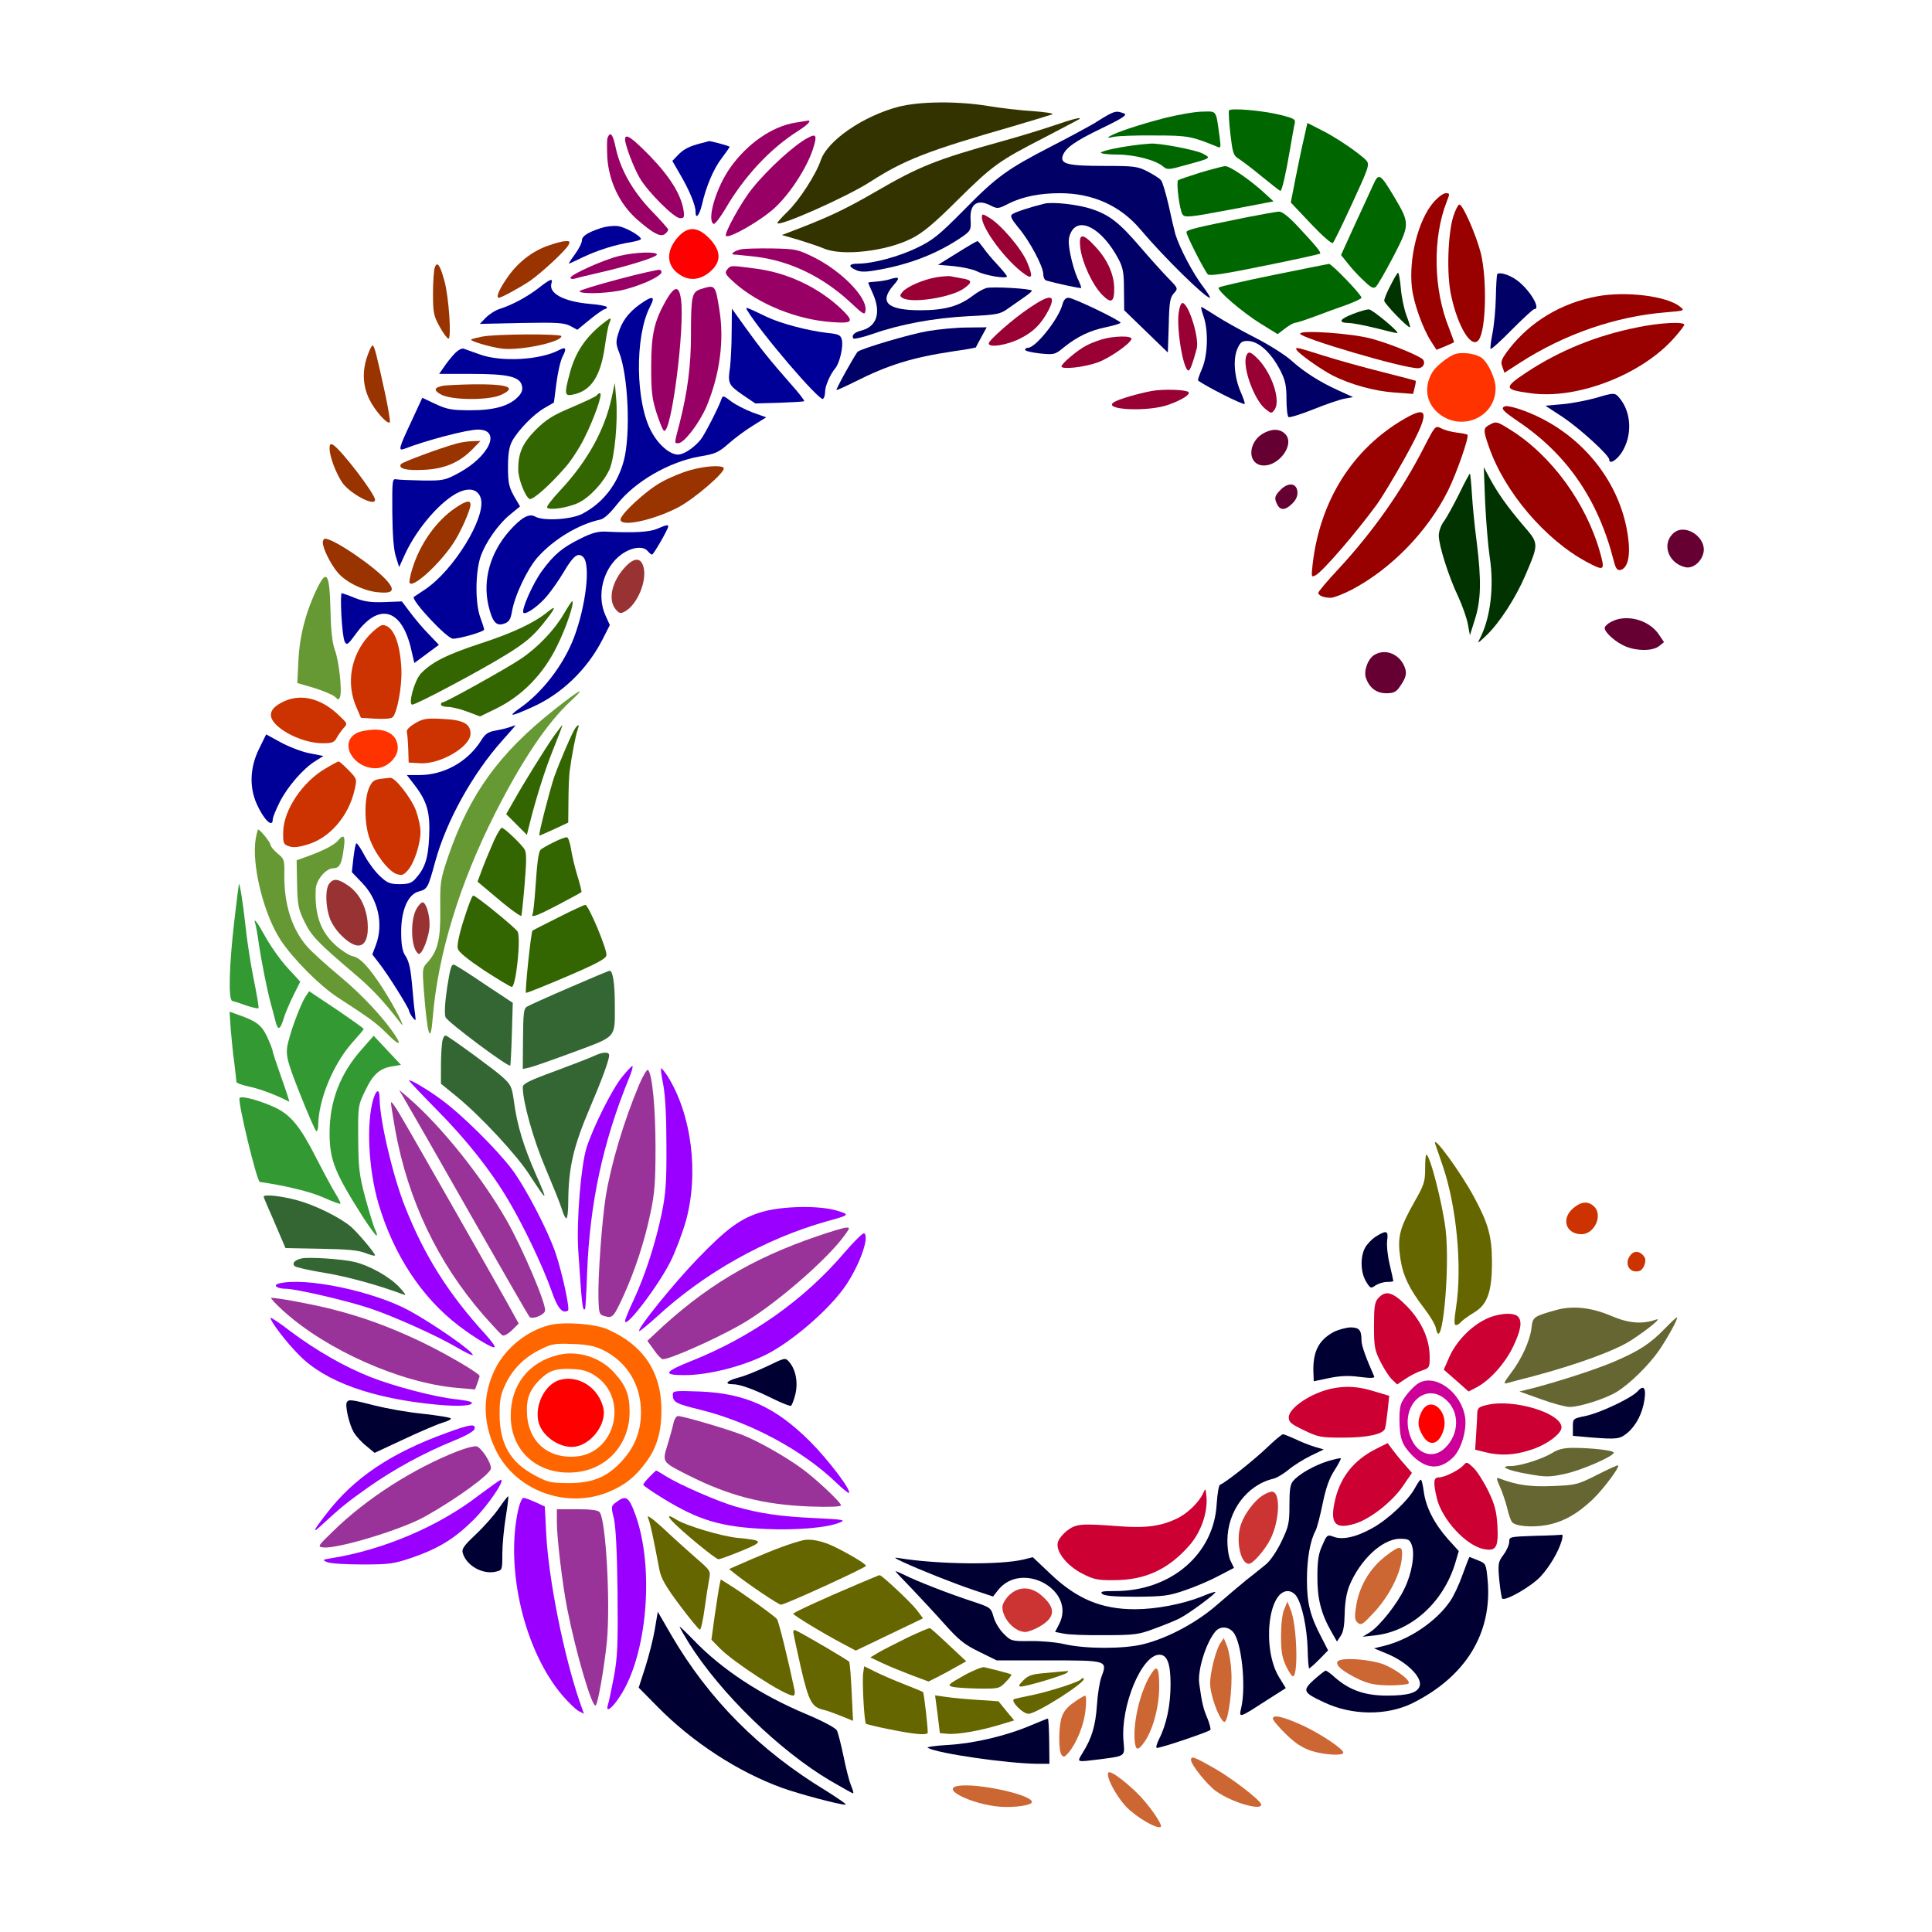 <?xml version="1.0" encoding="UTF-8" standalone="no"?>
<svg
   xmlns:dc="http://purl.org/dc/elements/1.1/"
   xmlns:cc="http://creativecommons.org/ns#"
   xmlns:rdf="http://www.w3.org/1999/02/22-rdf-syntax-ns#"
   xmlns:svg="http://www.w3.org/2000/svg"
   xmlns="http://www.w3.org/2000/svg"
   xmlns:sodipodi="http://sodipodi.sourceforge.net/DTD/sodipodi-0.dtd"
   xmlns:inkscape="http://www.inkscape.org/namespaces/inkscape"
   version="1.0"
   width="850pt"
   height="850pt"
   viewBox="0 0 850 850"
   preserveAspectRatio="xMidYMid meet"
   id="svg2"
   inkscape:version="0.91 r13725"
   sodipodi:docname="Letter_20170424_400.svg">
  <defs
     id="defs404" />
  <sodipodi:namedview
     pagecolor="#ffffff"
     bordercolor="#666666"
     borderopacity="1"
     objecttolerance="10"
     gridtolerance="10"
     guidetolerance="10"
     inkscape:pageopacity="0"
     inkscape:pageshadow="2"
     inkscape:window-width="1920"
     inkscape:window-height="980"
     id="namedview402"
     showgrid="false"
     inkscape:zoom="0.62824358"
     inkscape:cx="651.02735"
     inkscape:cy="622.49921"
     inkscape:window-x="0"
     inkscape:window-y="1"
     inkscape:window-maximized="1"
     inkscape:current-layer="svg2" />
  <g
     transform="translate(0,850) scale(0.1,-0.1)"
     fill="#000000"
     stroke="none"
     id="g6">
    <path
       d="M0 4250 l0 -4250 4250 0 4250 0 0 4250 0 4250 -4250 0 -4250 0 0 -4250z m4948 3861 c7 -4 12 -21 10 -37 -3 -28 -1 -29 55 -38 44 -7 84 -5 161 7 64 11 161 17 254 17 131 0 161 -3 238 -26 234 -67 408 -197 515 -385 19 -32 37 -59 41 -59 4 0 19 18 35 39 80 113 172 86 248 -71 18 -37 41 -97 50 -133 10 -36 23 -65 30 -65 6 0 39 -14 73 -30 57 -29 107 -74 142 -129 l16 -24 56 26 c81 37 169 50 315 45 121 -4 132 -6 190 -36 71 -36 83 -53 83 -113 0 -76 -86 -171 -238 -264 -34 -21 -61 -41 -59 -44 1 -3 16 -32 31 -64 36 -74 33 -147 -7 -228 -14 -29 -25 -53 -24 -54 1 0 23 -11 49 -24 61 -31 124 -94 151 -154 19 -40 27 -48 57 -52 58 -9 84 -28 108 -77 20 -40 22 -51 12 -86 -6 -24 -23 -51 -41 -66 -56 -48 -160 -28 -195 36 -22 39 -17 111 10 150 l23 35 -23 44 c-28 55 -87 113 -136 134 -34 14 -38 14 -38 0 0 -9 9 -33 19 -53 43 -84 67 -235 50 -310 -25 -113 -165 -108 -333 12 -28 19 -52 34 -54 31 -9 -9 30 -114 59 -158 36 -55 105 -117 130 -117 9 0 33 7 52 15 20 8 66 15 103 15 54 0 76 -5 110 -25 58 -34 86 -75 82 -121 -9 -103 -206 -114 -301 -16 -20 20 -55 55 -78 77 -23 22 -65 63 -93 90 -29 28 -64 76 -80 110 -27 58 -29 59 -39 35 -60 -152 -176 -304 -301 -397 -42 -31 -68 -43 -92 -43 -19 0 -34 2 -34 5 0 3 16 43 35 89 19 47 35 97 35 112 0 15 -20 73 -44 128 -24 56 -47 110 -51 121 -5 15 -14 -1 -34 -65 -15 -47 -46 -123 -69 -170 -37 -74 -40 -86 -27 -100 8 -9 24 -37 36 -64 20 -46 20 -50 4 -92 -46 -121 -207 -129 -255 -14 -31 76 17 183 88 196 55 9 74 25 109 92 37 69 56 119 77 212 26 107 23 109 -45 46 -168 -156 -333 -234 -409 -194 -48 26 -62 71 -57 193 8 203 89 378 254 548 31 31 53 57 50 57 -22 0 -135 -86 -205 -156 -83 -82 -84 -84 -77 -123 17 -101 -107 -188 -164 -114 -12 14 -24 37 -28 51 -13 55 56 132 120 132 21 0 42 15 89 66 77 82 152 140 243 187 60 32 66 37 40 37 -73 -1 -173 -23 -250 -56 l-83 -35 -4 -58 c-7 -98 -64 -151 -160 -151 -54 0 -83 20 -98 65 -14 44 0 93 41 139 l28 32 -37 13 c-20 8 -75 31 -121 53 l-83 40 -22 -21 c-11 -11 -48 -32 -81 -48 -49 -22 -78 -28 -156 -31 -104 -5 -155 6 -184 38 -16 17 -16 24 -6 44 25 46 171 95 284 96 26 0 47 3 47 8 0 4 -31 39 -70 77 l-70 69 -20 -21 c-96 -104 -324 -170 -380 -111 -11 12 -20 25 -20 29 0 14 -129 29 -251 29 -219 0 -380 -38 -572 -134 l-102 -51 -3 -43 c-4 -55 -20 -61 -81 -32 -48 22 -49 22 -107 5 -70 -20 -139 -55 -212 -108 -60 -44 -68 -57 -52 -86 8 -16 7 -27 -4 -48 -19 -36 -107 -121 -168 -162 -37 -25 -55 -47 -88 -113 -23 -45 -51 -93 -61 -108 -11 -14 -24 -53 -29 -87 -4 -33 -15 -74 -23 -90 -17 -31 -90 -103 -106 -103 -12 0 -118 -196 -132 -242 -5 -18 -12 -64 -14 -103 -2 -38 -14 -110 -26 -160 -17 -70 -22 -128 -25 -260 -5 -232 9 -292 129 -571 57 -131 70 -212 65 -382 -3 -81 -10 -159 -16 -174 -14 -34 -12 -34 34 -3 63 43 133 31 187 -30 32 -35 96 -177 118 -260 33 -121 31 -317 -3 -445 -14 -52 -25 -96 -24 -97 1 -2 32 24 68 56 129 114 252 161 424 161 126 0 209 -26 270 -85 l46 -44 -4 -73 c-3 -58 -11 -87 -38 -141 -41 -83 -140 -200 -237 -281 l-71 -59 20 -34 c28 -46 35 -145 14 -202 l-15 -45 82 -85 c119 -124 187 -229 189 -294 2 -60 -2 -75 -28 -106 l-26 -31 24 -9 c196 -74 469 -100 707 -66 101 14 141 31 141 60 0 16 48 59 90 81 27 14 51 17 105 14 39 -2 120 -4 180 -4 101 -1 115 1 166 27 69 33 74 39 108 124 15 37 33 69 39 71 6 2 19 -6 29 -17 9 -12 21 -21 26 -21 15 0 119 82 192 153 60 58 75 78 75 102 0 22 12 40 50 76 l50 47 0 65 c0 138 76 225 212 242 54 7 56 8 63 42 5 29 1 43 -22 77 -25 36 -28 50 -28 116 0 70 2 78 33 116 19 24 52 49 75 59 23 9 49 20 57 25 8 4 34 39 59 78 37 62 44 81 48 139 4 45 0 90 -11 131 -28 111 -17 137 44 112 56 -23 207 -209 279 -343 77 -142 106 -298 78 -417 -9 -36 -14 -67 -11 -69 9 -9 32 22 43 61 19 62 84 159 146 215 39 36 55 58 55 76 0 61 39 111 102 127 101 28 174 -76 118 -167 -35 -58 -119 -82 -168 -47 -21 14 -25 14 -62 -16 -50 -39 -93 -94 -124 -156 -48 -98 -44 -102 33 -36 39 34 89 71 111 82 47 24 151 50 203 50 31 0 44 7 82 46 38 40 48 46 72 40 40 -10 73 -46 79 -87 5 -28 1 -41 -21 -67 -22 -27 -34 -32 -69 -32 -32 0 -48 6 -66 25 -19 20 -33 25 -74 25 -57 0 -135 -19 -182 -43 -39 -20 -137 -97 -131 -103 2 -3 30 2 63 11 32 8 96 15 142 15 76 0 93 -4 165 -36 72 -33 83 -35 117 -25 20 6 70 40 111 76 95 84 114 84 114 0 0 -69 -42 -167 -121 -286 -43 -64 -47 -75 -49 -137 -2 -69 -44 -212 -86 -295 -47 -91 -113 -178 -194 -255 -55 -51 -85 -88 -85 -101 0 -40 -57 -146 -107 -201 -46 -50 -106 -88 -186 -119 -15 -6 -30 -19 -34 -28 -32 -95 -71 -177 -104 -220 -88 -117 -261 -224 -393 -242 -129 -18 -271 15 -362 84 -36 28 -54 31 -72 13 -19 -19 -15 -26 26 -39 116 -37 272 -150 272 -196 0 -54 -97 -69 -212 -33 -50 15 -75 31 -117 72 -30 29 -60 68 -68 86 l-14 33 -62 -33 c-34 -19 -92 -47 -129 -63 -38 -15 -68 -31 -68 -34 0 -4 28 -22 61 -40 130 -71 258 -184 259 -228 1 -49 -90 -55 -201 -14 -93 35 -196 143 -223 232 -4 15 -15 15 -113 -8 -59 -14 -110 -27 -111 -28 -2 -2 33 -41 77 -86 89 -91 142 -179 124 -208 -19 -30 -86 -26 -154 10 -88 47 -137 110 -187 239 l-9 25 -124 -8 c-233 -14 -536 25 -748 97 -100 35 -76 12 64 -59 86 -43 123 -57 147 -54 85 9 236 1 293 -15 126 -37 171 -76 141 -122 -21 -31 -53 -39 -161 -39 -117 0 -201 25 -260 77 -24 21 -88 60 -142 87 -54 27 -136 74 -182 105 -47 31 -86 55 -87 53 -6 -6 26 -150 41 -180 10 -23 36 -45 80 -70 106 -61 77 -99 -63 -82 -370 44 -680 192 -955 456 l-72 69 -38 -45 c-48 -56 -83 -75 -137 -75 -89 0 -205 114 -280 275 -45 95 -100 256 -101 293 -1 58 -11 67 -76 67 -51 1 -67 5 -98 29 -21 16 -46 44 -57 62 l-19 33 -79 -34 c-102 -44 -167 -55 -314 -55 -143 0 -189 11 -233 55 -72 72 -29 183 135 345 l108 107 -46 50 c-51 56 -68 101 -71 185 -2 53 -4 58 -32 69 -124 52 -283 224 -317 343 -23 84 7 157 71 171 16 4 31 10 34 15 3 5 -13 51 -35 102 -104 237 -149 386 -207 683 -22 113 -28 702 -8 827 23 142 66 307 91 343 l23 34 -20 50 c-38 101 -28 203 31 307 21 36 30 65 30 97 0 38 5 49 29 69 15 14 42 30 60 37 30 13 31 15 32 80 2 150 23 249 85 385 39 87 43 103 34 129 -14 40 -13 90 2 105 34 34 122 4 245 -84 63 -45 80 -53 67 -32 -4 6 -12 52 -18 101 l-11 89 -56 18 c-125 38 -200 141 -201 274 -1 65 5 76 43 76 23 0 42 -12 83 -55 29 -30 70 -79 92 -110 21 -30 41 -55 45 -55 3 0 12 35 20 78 9 42 19 85 23 94 6 13 -2 23 -33 43 -131 87 -168 285 -78 418 21 31 61 36 75 10 10 -19 52 -182 72 -276 6 -31 15 -55 19 -53 4 3 30 43 59 89 28 47 67 105 86 130 33 43 34 46 16 62 -10 9 -31 44 -46 78 -26 56 -29 73 -29 167 0 93 3 109 23 143 46 73 93 36 126 -101 12 -46 24 -134 26 -187 0 -20 90 81 101 114 36 110 122 210 220 255 67 30 301 106 329 106 26 0 25 10 -4 68 -37 75 -57 146 -58 209 -1 105 46 156 121 132 39 -13 151 -87 151 -100 0 -4 9 -11 20 -14 14 -4 30 2 51 20 66 55 162 71 249 40 41 -14 43 -14 83 14 23 15 70 42 104 60 52 26 74 31 132 31 69 0 70 0 91 -35 12 -19 25 -35 28 -35 4 0 25 12 47 27 57 39 161 88 227 107 79 23 368 22 493 -1 138 -25 259 -21 390 15 128 35 126 34 143 23z"
       id="path8"
       style="fill:none" />
    <path
       d="M3952 8030 c-155 -41 -311 -148 -341 -235 -20 -61 -95 -177 -146 -226 -25 -24 -45 -47 -45 -50 0 -21 307 115 410 182 148 95 249 135 625 243 88 26 167 50 175 53 8 4 -30 10 -85 14 -55 3 -145 14 -200 23 -136 22 -300 20 -393 -4z"
       id="path10"
       style="fill:#333300" />
    <path
       d="M5407 8014 c-2 -5 0 -51 6 -102 10 -84 13 -96 36 -110 14 -9 61 -44 103 -79 43 -35 79 -63 81 -63 7 0 24 74 42 180 9 52 18 104 21 116 5 19 -2 23 -61 38 -80 20 -220 32 -228 20z"
       id="path12"
       style="fill:#006600" />
    <path
       d="M4880 7997 c-14 -7 -43 -25 -65 -39 -22 -13 -106 -59 -186 -100 -198 -102 -244 -135 -389 -283 -108 -109 -136 -132 -205 -165 -80 -39 -195 -70 -261 -70 -41 0 -44 -13 -6 -29 21 -9 45 -8 109 4 131 25 241 68 341 133 54 36 55 38 52 89 -3 67 31 89 90 58 28 -14 33 -14 77 9 62 31 137 46 226 46 145 0 266 -55 354 -159 102 -121 285 -301 306 -301 4 0 -11 24 -33 53 -41 54 -100 165 -119 227 -5 19 -19 77 -30 129 -12 51 -26 100 -33 108 -6 8 -33 25 -60 39 -43 22 -59 24 -187 24 -160 0 -196 8 -186 43 11 35 52 65 175 124 93 45 111 58 95 64 -29 11 -37 10 -65 -4z"
       id="path14"
       style="fill:#000066" />
    <path
       d="M5125 7981 c-112 -29 -211 -62 -242 -80 -14 -8 -9 -9 17 -3 19 4 100 7 180 6 146 0 161 -3 274 -49 17 -8 18 -5 12 41 -17 123 -11 114 -75 113 -31 0 -105 -13 -166 -28z"
       id="path16"
       style="fill:#006600" />
    <path
       d="M4640 7949 c-47 -16 -150 -48 -230 -70 -291 -81 -366 -111 -557 -222 -126 -73 -198 -108 -340 -163 l-73 -28 73 -21 c39 -12 89 -29 111 -38 80 -35 275 -13 387 44 48 24 98 65 200 167 158 156 182 173 384 277 83 43 152 80 154 81 12 11 -34 -1 -109 -27z"
       id="path18"
       style="fill:#333300" />
    <path
       d="M3497 7960 c-101 -17 -209 -92 -283 -196 -63 -88 -105 -230 -75 -249 6 -3 28 26 51 64 84 145 199 268 323 346 42 27 60 47 40 44 -5 -1 -29 -5 -56 -9z"
       id="path20"
       style="fill:#990066" />
    <path
       d="M5737 7892 c-9 -37 -25 -116 -37 -175 l-21 -108 88 -93 c48 -51 92 -90 97 -85 5 4 43 83 86 176 72 156 76 169 62 186 -26 29 -132 102 -199 135 l-61 31 -15 -67z"
       id="path22"
       style="fill:#006600" />
    <path
       d="M2673 7894 c-3 -8 -3 -48 -1 -88 7 -103 53 -201 127 -268 73 -65 108 -83 127 -67 8 6 14 15 14 19 0 3 -34 42 -76 85 -82 86 -136 182 -156 279 -12 56 -23 69 -35 40z"
       id="path24"
       style="fill:#990066" />
    <path
       d="M3555 7894 c-60 -31 -177 -138 -246 -224 -49 -61 -124 -198 -115 -208 14 -13 156 69 215 124 66 61 139 173 167 256 20 62 16 72 -21 52z"
       id="path26"
       style="fill:#990066" />
    <path
       d="M2750 7887 c0 -25 38 -125 65 -171 36 -61 151 -176 177 -176 18 0 20 4 15 37 -12 69 -60 146 -147 236 -82 84 -110 102 -110 74z"
       id="path28"
       style="fill:#990066" />
    <path
       d="M3085 7870 c-52 -13 -79 -27 -103 -53 l-24 -25 34 -59 c40 -68 68 -135 68 -163 0 -37 16 -20 28 28 18 81 52 161 88 207 19 25 34 47 34 49 0 4 -86 27 -92 25 -2 -1 -16 -5 -33 -9z"
       id="path30"
       style="fill:#000099" />
    <path
       d="M5015 7864 c-80 -9 -166 -27 -171 -35 -3 -5 28 -9 71 -9 78 0 172 -25 204 -54 15 -13 25 -13 91 6 122 33 120 32 80 53 -31 16 -194 47 -230 43 -8 0 -28 -3 -45 -4z"
       id="path32"
       style="fill:#006600" />
    <path
       d="M5282 7741 c-51 -16 -95 -31 -99 -34 -9 -10 7 -134 20 -151 11 -14 31 -12 206 21 l194 37 -49 45 c-62 55 -144 111 -164 110 -8 0 -57 -13 -108 -28z"
       id="path34"
       style="fill:#006600" />
    <path
       d="M6042 7688 c-11 -24 -47 -103 -81 -176 l-61 -134 29 -36 c16 -21 47 -55 70 -76 32 -31 43 -37 54 -28 8 7 42 66 77 133 73 141 73 146 5 261 -63 105 -69 109 -93 56z"
       id="path36"
       style="fill:#006600" />
    <path
       d="M6306 7609 c-67 -79 -109 -246 -94 -376 8 -67 46 -175 84 -235 l24 -37 37 15 c21 9 39 17 40 18 1 1 -9 29 -22 63 -69 170 -73 395 -10 556 14 35 14 37 -4 37 -11 0 -35 -18 -55 -41z"
       id="path38"
       style="fill:#990000" />
    <path
       d="M4595 7604 c-61 -15 -132 -38 -142 -47 -10 -7 -3 -21 27 -58 50 -58 110 -172 110 -205 0 -14 6 -26 13 -28 40 -12 151 -36 154 -33 1 2 -6 22 -17 44 -10 22 -24 69 -31 105 -10 53 -9 70 2 94 36 75 139 18 210 -116 20 -38 24 -60 24 -135 l1 -90 96 -93 96 -93 4 119 c2 102 6 123 22 141 20 22 20 22 -26 69 -25 26 -80 87 -122 136 -91 106 -134 140 -212 166 -58 20 -172 33 -209 24z"
       id="path40"
       style="fill:#000066" />
    <path
       d="M6394 7548 c-24 -76 -30 -255 -10 -346 30 -142 91 -240 122 -197 32 44 37 266 9 381 -20 79 -79 214 -94 214 -6 0 -18 -24 -27 -52z"
       id="path42"
       style="fill:#990000" />
    <path
       d="M5485 7544 c-232 -47 -265 -55 -265 -66 0 -15 79 -169 94 -185 8 -8 70 1 250 38 131 26 241 51 244 53 5 6 -16 32 -102 124 -38 40 -66 62 -80 61 -12 -1 -75 -12 -141 -25z"
       id="path44"
       style="fill:#006600" />
    <path
       d="M4320 7544 c0 -50 108 -194 188 -250 34 -24 37 -11 12 50 -24 60 -117 169 -169 199 -28 17 -31 17 -31 1z"
       id="path46"
       style="fill:#990033" />
    <path
       d="M2645 7497 c-61 -20 -85 -36 -85 -56 0 -10 -14 -37 -30 -59 -17 -23 -29 -42 -27 -42 2 0 30 13 63 29 63 30 142 55 212 66 23 4 42 10 42 13 0 14 -69 53 -101 57 -19 3 -52 -1 -74 -8z"
       id="path48"
       style="fill:#000099" />
    <path
       d="M2982 7456 c-56 -64 -50 -131 16 -169 42 -25 90 -16 131 22 45 42 43 88 -7 141 -52 54 -96 56 -140 6z"
       id="path50"
       style="fill:#ff0000" />
    <path
       d="M4753 7409 c8 -65 54 -164 97 -207 40 -40 53 -31 52 33 -2 60 -30 123 -82 179 -58 63 -75 61 -67 -5z"
       id="path52"
       style="fill:#990033" />
    <path
       d="M2411 7419 c-72 -25 -137 -77 -183 -146 -34 -50 -47 -83 -33 -83 11 0 91 44 135 73 52 36 158 134 171 159 8 15 6 18 -13 17 -13 0 -47 -9 -77 -20z"
       id="path54"
       style="fill:#993300" />
    <path
       d="M4211 7387 l-84 -52 70 -6 c38 -4 84 -14 102 -23 34 -18 131 -34 131 -22 0 4 -19 27 -42 52 -23 24 -51 58 -62 74 -12 16 -23 30 -26 29 -3 0 -43 -23 -89 -52z"
       id="path56"
       style="fill:#000066" />
    <path
       d="M3260 7403 c-29 -6 -51 -23 -29 -23 8 0 52 -5 98 -10 149 -19 291 -88 411 -199 61 -57 65 -59 68 -36 7 57 -104 171 -227 233 -72 35 -79 37 -185 39 -61 1 -122 -1 -136 -4z"
       id="path58"
       style="fill:#990066" />
    <path
       d="M2725 7374 c-68 -16 -215 -82 -215 -96 0 -5 8 -7 18 -4 9 3 58 15 107 26 131 30 255 69 255 80 0 14 -95 11 -165 -6z"
       id="path60"
       style="fill:#990066" />
    <path
       d="M1913 7324 c-4 -10 -8 -62 -8 -114 0 -86 3 -100 29 -147 16 -29 34 -53 39 -53 14 0 2 183 -18 255 -19 69 -31 87 -42 59z"
       id="path62"
       style="fill:#993300" />
    <path
       d="M5602 7290 c-128 -26 -236 -51 -240 -55 -11 -11 105 -110 186 -160 l73 -45 33 25 c18 14 38 25 45 25 6 0 46 13 89 29 42 16 105 39 140 51 34 13 62 26 62 30 0 14 -132 150 -143 149 -7 -1 -117 -23 -245 -49z"
       id="path64"
       style="fill:#006600" />
    <path
       d="M3199 7314 c-12 -15 -8 -22 36 -61 105 -92 271 -159 423 -170 97 -7 102 1 42 59 -101 95 -239 160 -381 177 -106 14 -104 14 -120 -5z"
       id="path66"
       style="fill:#990066" />
    <path
       d="M2723 7272 c-95 -25 -173 -49 -173 -53 0 -13 105 -11 175 2 33 6 88 24 122 39 58 27 75 42 56 53 -5 2 -86 -16 -180 -41z"
       id="path68"
       style="fill:#990066" />
    <path
       d="M6118 7245 c-16 -30 -28 -60 -28 -68 0 -12 101 -117 113 -117 3 0 -4 23 -15 52 -11 29 -22 83 -25 120 -3 37 -9 68 -12 68 -3 0 -18 -25 -33 -55z"
       id="path70"
       style="fill:#003300" />
    <path
       d="M6587 7293 c-2 -4 -5 -51 -6 -103 -1 -52 -8 -123 -15 -158 -7 -34 -10 -64 -8 -67 3 -3 45 35 94 85 49 49 93 90 98 90 32 0 -22 89 -79 129 -32 23 -77 36 -84 24z"
       id="path72"
       style="fill:#000066" />
    <path
       d="M4119 7280 c-57 -10 -129 -41 -148 -64 -13 -15 -13 -19 0 -27 40 -25 214 2 270 42 38 27 37 37 -8 44 -21 4 -45 8 -53 10 -8 1 -36 -1 -61 -5z"
       id="path74"
       style="fill:#990033" />
    <path
       d="M3910 7270 c-14 -4 -40 -8 -57 -9 -18 -1 -33 -3 -33 -5 0 -2 9 -23 20 -47 38 -85 18 -147 -53 -164 -29 -8 -41 -20 -33 -34 3 -4 42 5 86 20 119 42 267 70 422 78 128 6 139 9 175 35 21 15 53 37 70 49 18 12 33 25 33 28 0 9 -171 19 -200 12 -14 -4 -41 -19 -60 -34 -60 -46 -124 -64 -230 -64 -146 0 -184 35 -119 110 31 35 27 40 -21 25z"
       id="path76"
       style="fill:#000066" />
    <path
       d="M2370 7233 c-49 -38 -115 -74 -171 -92 -20 -6 -47 -24 -62 -39 l-26 -27 183 4 c155 3 188 1 215 -13 l31 -17 56 46 c31 25 60 45 65 45 5 0 9 4 9 9 0 4 -34 11 -75 14 -114 10 -182 46 -169 90 8 25 -5 20 -56 -20z"
       id="path78"
       style="fill:#000099" />
    <path
       d="M3083 7228 c-39 -13 -43 -29 -43 -203 0 -132 -15 -249 -50 -387 -24 -92 -24 -88 -6 -88 26 0 94 90 125 163 58 140 78 290 56 424 -18 112 -18 111 -82 91z"
       id="path80"
       style="fill:#990066" />
    <path
       d="M2930 7178 c-52 -92 -65 -149 -65 -293 0 -110 4 -141 24 -203 13 -40 27 -75 32 -77 32 -20 93 455 75 579 -9 61 -28 59 -66 -6z"
       id="path82"
       style="fill:#990066" />
    <path
       d="M7025 7196 c-158 -30 -293 -112 -386 -232 -34 -45 -38 -55 -29 -78 l9 -26 68 44 c196 126 420 204 643 222 83 7 83 7 61 25 -58 47 -239 69 -366 45z"
       id="path84"
       style="fill:#990000" />
    <path
       d="M2815 7161 c-50 -36 -80 -76 -95 -129 -11 -34 -10 -47 3 -80 41 -101 52 -361 22 -477 -28 -106 -93 -189 -184 -236 -49 -25 -170 -32 -206 -12 -27 16 -62 -4 -115 -64 -83 -95 -117 -214 -91 -327 17 -72 34 -92 68 -80 22 7 29 18 35 51 12 73 68 190 114 242 72 80 181 145 275 165 16 3 43 28 72 65 79 102 232 190 367 213 66 11 81 17 124 55 27 24 75 60 108 80 l59 37 -59 21 c-32 12 -75 34 -95 49 -34 26 -37 27 -43 10 -11 -34 -75 -159 -92 -179 -30 -36 -74 -65 -99 -65 -36 0 -86 43 -117 101 -70 128 -74 416 -7 548 26 49 14 53 -44 12z"
       id="path86"
       style="fill:#000099" />
    <path
       d="M4530 7146 c-71 -47 -180 -143 -180 -157 0 -20 79 -8 137 21 60 30 94 64 127 127 34 68 7 71 -84 9z"
       id="path88"
       style="fill:#990033" />
    <path
       d="M4675 7163 c-15 -63 -118 -193 -152 -193 -7 0 -13 -4 -13 -9 0 -5 29 -12 65 -16 63 -6 66 -6 107 28 59 47 113 73 186 88 34 7 62 16 62 19 0 10 -208 110 -229 110 -12 0 -21 -9 -26 -27z"
       id="path90"
       style="fill:#000066" />
    <path
       d="M5186 7126 c-11 -71 20 -256 43 -256 7 0 19 32 36 96 12 45 -33 192 -61 201 -7 2 -14 -14 -18 -41z"
       id="path92"
       style="fill:#990033" />
    <path
       d="M3286 7137 c59 -99 318 -402 335 -392 5 4 9 17 9 31 0 26 23 78 45 104 19 22 36 96 29 124 -5 22 -13 26 -62 31 -88 10 -209 42 -271 72 -89 43 -93 44 -85 30z"
       id="path94"
       style="fill:#000099" />
    <path
       d="M5295 7109 c22 -63 19 -170 -6 -230 -12 -27 -20 -51 -18 -53 36 -27 199 -109 205 -103 2 2 -5 24 -16 49 -29 65 -36 145 -17 191 13 31 21 37 45 37 49 0 105 -51 147 -134 20 -40 25 -65 25 -122 0 -40 4 -75 9 -79 5 -3 54 12 109 34 54 22 116 43 137 47 l38 7 -64 29 c-84 38 -154 83 -210 134 -25 22 -95 67 -156 98 -61 31 -138 74 -172 96 -34 22 -64 40 -66 40 -2 0 2 -19 10 -41z"
       id="path96"
       style="fill:#000066" />
    <path
       d="M3219 7039 c0 -57 -4 -126 -7 -154 -11 -71 -7 -79 55 -122 l56 -38 106 3 c58 2 107 5 109 7 3 2 -24 37 -60 77 -90 102 -137 161 -202 252 l-56 78 -1 -103z"
       id="path98"
       style="fill:#000099" />
    <path
       d="M5953 7119 c-60 -23 -68 -39 -20 -40 17 0 73 -11 122 -23 50 -13 91 -23 93 -21 7 6 -112 105 -126 104 -9 0 -41 -9 -69 -20z"
       id="path100"
       style="fill:#003300" />
    <path
       d="M2654 7078 c-79 -62 -124 -130 -148 -223 -24 -89 -22 -99 15 -91 79 16 121 79 140 211 6 43 14 88 19 101 12 30 10 30 -26 2z"
       id="path102"
       style="fill:#336600" />
    <path
       d="M7205 7060 c-178 -35 -343 -102 -487 -197 -104 -69 -103 -77 16 -93 204 -29 491 82 634 246 23 26 42 51 42 55 0 15 -109 9 -205 -11z"
       id="path104"
       style="fill:#990000" />
    <path
       d="M4080 7043 c-80 -14 -282 -74 -306 -90 -9 -7 -94 -159 -94 -169 0 -2 36 14 80 36 149 75 252 107 438 135 52 7 95 15 96 17 0 2 11 22 24 46 l23 42 -88 -1 c-48 0 -126 -8 -173 -16z"
       id="path106"
       style="fill:#000066" />
    <path
       d="M5720 7032 c0 -19 452 -152 518 -152 27 0 38 31 15 44 -45 27 -155 69 -223 87 -89 23 -310 38 -310 21z"
       id="path108"
       style="fill:#990000" />
    <path
       d="M2121 7019 c-24 -5 -46 -10 -48 -13 -7 -6 87 -34 137 -40 81 -9 260 29 260 55 0 11 -291 10 -349 -2z"
       id="path110"
       style="fill:#993300" />
    <path
       d="M4845 7006 c-22 -7 -51 -18 -65 -26 -38 -19 -110 -80 -110 -92 0 -15 100 -4 161 18 51 19 139 80 147 102 5 16 -79 15 -133 -2z"
       id="path112"
       style="fill:#990033" />
    <path
       d="M1616 6933 c-23 -66 -20 -129 8 -188 23 -49 80 -114 91 -103 3 3 -6 56 -19 119 -39 179 -49 219 -57 219 -4 0 -14 -21 -23 -47z"
       id="path114"
       style="fill:#993300" />
    <path
       d="M1999 6943 c-14 -15 -35 -41 -46 -58 l-21 -30 142 0 c161 0 212 -12 222 -51 5 -18 0 -32 -16 -49 -39 -41 -104 -60 -210 -60 -82 0 -103 4 -153 27 l-59 28 -49 -106 c-54 -115 -58 -129 -31 -119 98 38 277 85 325 85 104 0 51 -117 -85 -191 -60 -32 -68 -34 -158 -33 -52 1 -104 3 -115 5 -19 4 -20 -1 -19 -146 1 -99 6 -165 16 -195 l14 -45 26 57 c53 115 160 238 238 273 49 22 86 10 96 -30 21 -84 -120 -313 -244 -397 -26 -17 -49 -33 -51 -34 -15 -12 145 -184 172 -184 30 0 137 31 137 40 0 4 -7 27 -16 51 -24 63 -23 199 0 269 22 64 79 146 135 190 l39 32 -27 46 c-22 40 -26 59 -26 127 0 58 5 89 18 114 27 49 93 117 141 145 l43 25 11 85 c6 47 18 100 27 117 19 36 15 45 -15 29 -83 -44 -255 -54 -350 -19 -30 11 -62 22 -70 25 -9 3 -26 -7 -41 -23z"
       id="path116"
       style="fill:#000099" />
    <path
       d="M5705 6960 c11 -18 109 -87 160 -113 78 -39 183 -68 271 -74 l81 -6 7 28 c4 15 6 29 4 30 -2 1 -69 19 -149 39 -80 20 -195 52 -255 71 -120 38 -128 40 -119 25z"
       id="path118"
       style="fill:#990000" />
    <path
       d="M5483 6934 c-18 -48 35 -195 85 -234 25 -20 27 -20 39 -3 29 38 -9 156 -70 221 -35 36 -45 39 -54 16z"
       id="path120"
       style="fill:#990033" />
    <path
       d="M6405 6943 c-27 -7 -82 -49 -101 -77 -40 -63 -32 -135 22 -182 101 -87 255 -21 254 109 0 39 -30 106 -58 130 -21 19 -82 30 -117 20z"
       id="path122"
       style="fill:#ff3300" />
    <path
       d="M1950 6803 c-41 -8 -44 -20 -9 -39 46 -25 207 -26 262 -2 75 34 33 49 -127 47 -55 -1 -112 -4 -126 -6z"
       id="path124"
       style="fill:#993300" />
    <path
       d="M2692 6755 c-30 -144 -106 -282 -225 -410 -36 -38 -63 -73 -60 -78 9 -14 97 0 140 22 50 25 110 91 135 147 22 52 37 207 29 309 l-6 70 -13 -60z"
       id="path126"
       style="fill:#336600" />
    <path
       d="M5068 6780 c-60 -11 -149 -37 -168 -50 -51 -34 155 -43 243 -10 60 22 95 45 86 55 -11 11 -112 14 -161 5z"
       id="path128"
       style="fill:#990033" />
    <path
       d="M2626 6761 c-3 -5 -52 -28 -108 -52 -84 -35 -113 -53 -160 -99 -59 -60 -78 -102 -78 -175 0 -41 29 -117 49 -130 13 -8 90 60 159 140 24 27 62 85 83 128 43 85 82 197 69 197 -5 0 -11 -4 -14 -9z"
       id="path130"
       style="fill:#336600" />
    <path
       d="M7020 6749 c-36 -10 -100 -23 -143 -27 l-78 -7 78 -51 c73 -49 203 -167 203 -186 0 -23 33 -3 56 33 45 72 42 170 -7 233 -24 30 -24 30 -109 5z"
       id="path132"
       style="fill:#000066" />
    <path
       d="M6623 6713 c-24 -8 -13 -20 59 -69 214 -145 350 -344 418 -612 8 -32 15 -42 28 -40 29 6 43 48 38 115 -22 265 -213 501 -478 592 -29 10 -59 16 -65 14z"
       id="path134"
       style="fill:#990000" />
    <path
       d="M6180 6658 c-228 -131 -373 -360 -405 -641 -6 -56 -6 -58 13 -48 31 16 176 184 269 311 22 30 77 121 122 202 112 201 112 240 1 176z"
       id="path136"
       style="fill:#990000" />
    <path
       d="M6557 6633 c-32 -16 -33 -23 -7 -97 68 -199 249 -412 434 -510 74 -39 78 -37 56 42 -61 219 -216 431 -398 543 -54 34 -60 36 -85 22z"
       id="path138"
       style="fill:#990000" />
    <path
       d="M6267 6536 c-98 -193 -224 -372 -377 -538 -50 -53 -90 -101 -90 -106 0 -12 24 -22 55 -22 13 0 54 16 91 35 173 91 333 254 424 435 37 74 95 239 86 247 -2 3 -24 7 -48 10 -24 3 -54 11 -68 19 -25 12 -26 11 -73 -80z"
       id="path140"
       style="fill:#990000" />
    <path
       d="M5554 6591 c-60 -37 -66 -122 -10 -137 75 -18 160 92 108 139 -24 22 -60 21 -98 -2z"
       id="path142"
       style="fill:#660033" />
    <path
       d="M2010 6549 c-73 -20 -240 -82 -246 -91 -13 -20 23 -29 101 -25 91 4 157 32 216 93 l33 34 -35 -1 c-18 0 -50 -5 -69 -10z"
       id="path144"
       style="fill:#993300" />
    <path
       d="M1450 6527 c0 -34 26 -105 55 -149 33 -49 145 -109 145 -77 0 26 -150 222 -185 242 -12 6 -15 2 -15 -16z"
       id="path146"
       style="fill:#993300" />
    <path
       d="M3035 6431 c-33 -9 -89 -32 -123 -51 -65 -34 -182 -142 -182 -166 0 -34 145 -3 254 54 72 38 210 157 200 173 -8 14 -83 9 -149 -10z"
       id="path148"
       style="fill:#993300" />
    <path
       d="M6534 6290 c4 -85 13 -193 20 -240 20 -129 4 -265 -41 -355 -15 -29 -14 -29 27 10 58 56 127 162 171 264 60 141 60 139 -9 219 -67 79 -110 138 -148 208 l-26 49 6 -155z"
       id="path150"
       style="fill:#003300" />
    <path
       d="M6420 6328 c-25 -50 -55 -105 -67 -121 -13 -17 -23 -45 -23 -63 0 -43 43 -180 86 -270 18 -39 37 -93 42 -120 l9 -49 22 70 c27 85 29 171 8 340 -9 66 -18 160 -21 209 -3 49 -7 91 -9 92 -1 2 -23 -38 -47 -88z"
       id="path152"
       style="fill:#003300" />
    <path
       d="M5635 6346 c-28 -28 -30 -38 -15 -67 14 -26 36 -24 66 6 17 17 24 34 22 53 -4 37 -40 41 -73 8z"
       id="path154"
       style="fill:#660033" />
    <path
       d="M2003 6265 c-83 -56 -155 -157 -189 -267 -10 -32 -15 -61 -11 -64 18 -18 128 82 190 174 32 47 77 148 77 172 0 21 -20 17 -67 -15z"
       id="path156"
       style="fill:#993300" />
    <path
       d="M2890 6173 c-33 -14 -104 -18 -222 -12 -36 2 -63 -5 -113 -30 -81 -40 -117 -70 -170 -142 -41 -56 -93 -174 -82 -185 10 -11 72 34 107 78 19 23 51 69 70 101 43 73 63 88 86 66 33 -33 12 -213 -40 -352 -46 -122 -140 -244 -241 -314 -55 -39 -36 -36 59 7 129 58 241 167 307 297 l32 63 -19 42 c-41 90 -10 210 69 268 45 33 97 40 117 15 7 -8 15 -15 19 -15 6 0 71 112 71 124 0 9 -10 6 -50 -11z"
       id="path158"
       style="fill:#000099" />
    <path
       d="M7367 6158 c-58 -45 -31 -134 46 -153 33 -9 71 21 81 61 17 66 -74 131 -127 92z"
       id="path160"
       style="fill:#660033" />
    <path
       d="M1420 6113 c1 -27 34 -94 65 -131 35 -42 109 -79 171 -87 71 -8 84 5 49 47 -52 62 -236 188 -275 188 -5 0 -10 -8 -10 -17z"
       id="path162"
       style="fill:#993300" />
    <path
       d="M2753 6008 c-60 -62 -80 -145 -45 -188 16 -19 22 -21 40 -11 55 29 100 135 83 197 -11 41 -40 42 -78 2z"
       id="path164"
       style="fill:#993333" />
    <path
       d="M1396 5913 c-49 -100 -78 -209 -83 -318 l-5 -100 75 -22 c41 -13 82 -30 91 -39 14 -14 17 -14 22 0 10 26 -5 161 -23 207 -11 31 -17 82 -19 173 -4 163 -16 184 -58 99z"
       id="path166"
       style="fill:#669933" />
    <path
       d="M1502 5792 c3 -54 9 -106 15 -116 9 -16 14 -12 47 33 103 144 205 114 246 -70 l13 -56 54 40 54 40 -44 46 c-25 25 -61 68 -82 96 l-37 49 -77 -3 c-59 -2 -88 2 -129 18 -29 12 -55 21 -59 21 -3 0 -4 -44 -1 -98z"
       id="path168"
       style="fill:#000099" />
    <path
       d="M2481 5800 c-41 -71 -114 -148 -190 -199 -59 -40 -330 -191 -343 -191 -5 0 -8 -4 -8 -10 0 -5 13 -10 30 -10 16 0 55 -9 86 -21 l56 -21 76 37 c112 56 204 151 264 275 40 81 75 186 66 195 -2 2 -18 -23 -37 -55z"
       id="path170"
       style="fill:#336600" />
    <path
       d="M2411 5809 c-60 -49 -155 -94 -297 -140 -149 -49 -216 -83 -263 -133 -27 -29 -57 -136 -37 -136 18 0 301 150 415 221 81 50 115 79 158 132 57 71 65 89 24 56z"
       id="path172"
       style="fill:#336600" />
    <path
       d="M7088 5764 c-16 -8 -28 -20 -28 -27 0 -20 50 -64 92 -81 50 -21 120 -21 148 2 l21 17 -23 34 c-44 65 -144 91 -210 55z"
       id="path174"
       style="fill:#660033" />
    <path
       d="M1625 5706 c-82 -88 -104 -213 -56 -320 l19 -44 64 -4 c36 -2 68 0 75 6 20 18 42 134 39 210 -5 120 -37 196 -83 196 -9 0 -35 -20 -58 -44z"
       id="path176"
       style="fill:#cc3300" />
    <path
       d="M6047 5619 c-29 -17 -49 -73 -37 -103 16 -44 47 -66 89 -66 32 0 43 5 59 28 28 40 33 59 22 87 -22 57 -84 83 -133 54z"
       id="path178"
       style="fill:#660033" />
    <path
       d="M2439 5378 c-243 -192 -372 -371 -466 -643 -36 -106 -37 -115 -36 -235 2 -133 -11 -186 -59 -237 -19 -20 -20 -30 -14 -110 16 -212 30 -256 40 -129 23 279 118 589 276 901 118 232 226 392 328 488 78 72 46 56 -69 -35z"
       id="path180"
       style="fill:#669933" />
    <path
       d="M1235 5407 c-28 -16 -41 -30 -43 -49 -6 -53 127 -128 228 -128 41 0 51 4 61 23 6 12 20 31 30 43 19 20 18 21 -19 56 -83 80 -177 100 -257 55z"
       id="path182"
       style="fill:#cc3300" />
    <path
       d="M1825 5317 c-25 -15 -38 -29 -35 -38 2 -8 5 -41 6 -74 l2 -60 51 -3 c89 -5 221 73 221 130 0 44 -32 61 -123 65 -72 4 -87 1 -122 -20z"
       id="path184"
       style="fill:#cc3300" />
    <path
       d="M2240 5300 c-14 -5 -42 -11 -63 -15 -29 -5 -43 -14 -61 -44 -59 -93 -163 -151 -272 -151 l-54 0 34 -44 c56 -73 69 -121 64 -228 -4 -96 -19 -139 -61 -185 -16 -18 -31 -23 -69 -23 -41 0 -54 5 -85 34 -21 19 -51 59 -68 90 -16 31 -33 56 -37 56 -3 0 -9 -29 -13 -64 l-7 -63 44 -46 c72 -73 96 -183 62 -274 l-16 -42 30 -39 c36 -45 132 -198 132 -210 0 -4 7 -17 15 -28 15 -18 15 -17 11 16 -3 19 -8 67 -11 105 -8 93 -14 125 -34 154 -11 18 -16 48 -16 101 0 96 30 166 78 178 37 10 40 14 72 132 49 178 163 384 294 531 34 38 61 69 59 68 -2 0 -14 -4 -28 -9z"
       id="path186"
       style="fill:#000099" />
    <path
       d="M2438 5263 c-40 -57 -132 -205 -178 -287 l-33 -58 46 -46 45 -45 11 44 c29 117 68 241 106 335 23 57 41 104 39 104 -1 0 -17 -21 -36 -47z"
       id="path188"
       style="fill:#336600" />
    <path
       d="M2532 5298 c-13 -17 -69 -147 -94 -217 -19 -57 -70 -253 -65 -257 1 -1 30 12 65 28 l62 29 1 97 c0 53 3 111 5 127 9 69 27 162 35 183 9 25 6 28 -9 10z"
       id="path190"
       style="fill:#336600" />
    <path
       d="M1568 5274 c-78 -42 -15 -154 85 -154 48 0 97 46 97 89 0 51 -38 81 -102 81 -29 -1 -65 -7 -80 -16z"
       id="path192"
       style="fill:#ff3300" />
    <path
       d="M1140 5206 c-40 -81 -44 -167 -11 -242 31 -70 71 -109 71 -69 0 9 14 43 31 77 34 67 103 147 157 180 l35 22 -62 12 c-35 7 -91 29 -126 48 l-64 35 -31 -63z"
       id="path194"
       style="fill:#000099" />
    <path
       d="M1434 5120 c-102 -58 -186 -183 -188 -279 -1 -51 1 -56 25 -64 17 -7 42 -5 80 7 99 28 183 125 209 241 11 48 11 48 -27 87 -20 21 -40 38 -43 38 -3 0 -28 -13 -56 -30z"
       id="path196"
       style="fill:#cc3300" />
    <path
       d="M1672 5073 c-27 -4 -36 -11 -49 -41 -21 -50 -20 -159 3 -221 23 -66 82 -143 118 -156 25 -8 31 -6 52 18 27 32 54 115 54 168 0 21 -9 63 -20 93 -21 56 -93 147 -113 144 -7 0 -27 -3 -45 -5z"
       id="path198"
       style="fill:#cc3300" />
    <path
       d="M2174 4803 c-14 -32 -37 -86 -50 -120 l-23 -62 57 -48 c73 -63 132 -107 136 -102 1 2 8 64 14 137 8 95 9 139 1 153 -10 20 -84 91 -100 97 -5 2 -20 -23 -35 -55z"
       id="path200"
       style="fill:#336600" />
    <path
       d="M1125 4810 c-19 -114 35 -333 111 -448 54 -81 170 -198 248 -249 147 -95 174 -116 217 -159 49 -50 68 -57 42 -16 -49 77 -147 183 -247 266 -61 51 -127 110 -145 132 -67 76 -102 188 -100 316 1 64 0 69 -30 93 -17 15 -31 32 -31 38 -1 12 -45 67 -54 67 -2 0 -7 -18 -11 -40z"
       id="path202"
       style="fill:#669933" />
    <path
       d="M1489 4804 c-16 -20 -61 -44 -129 -69 l-55 -20 2 -105 c2 -93 6 -111 33 -166 31 -63 57 -90 218 -227 79 -67 128 -119 205 -219 29 -37 -31 80 -78 152 -59 92 -100 137 -133 143 -15 3 -48 24 -73 46 -68 60 -95 135 -90 248 1 41 45 93 77 93 28 0 38 19 47 93 7 48 -1 59 -24 31z"
       id="path204"
       style="fill:#669933" />
    <path
       d="M2435 4794 c-27 -13 -52 -28 -56 -32 -10 -9 -16 -57 -24 -177 -4 -55 -9 -103 -12 -107 -10 -19 27 -4 116 43 53 28 97 52 99 54 2 2 -6 34 -18 73 -12 39 -24 92 -28 118 -4 26 -12 49 -17 50 -6 2 -32 -8 -60 -22z"
       id="path206"
       style="fill:#336600" />
    <path
       d="M1449 4613 c-21 -25 -16 -120 9 -169 26 -52 85 -104 118 -104 32 0 47 39 41 106 -7 68 -37 124 -84 157 -45 31 -65 34 -84 10z"
       id="path208"
       style="fill:#993333" />
    <path
       d="M1051 4610 c-1 -3 -10 -75 -20 -160 -23 -199 -27 -349 -9 -354 7 -1 35 -10 62 -20 27 -9 51 -14 53 -12 3 2 -7 61 -21 129 -14 69 -30 174 -36 234 -11 102 -26 194 -29 183z"
       id="path210"
       style="fill:#339933" />
    <path
       d="M2041 4455 c-20 -61 -31 -114 -27 -128 3 -15 41 -46 114 -95 60 -39 115 -72 123 -74 19 -4 42 219 26 244 -16 22 -183 158 -195 158 -5 0 -23 -47 -41 -105z"
       id="path212"
       style="fill:#336600" />
    <path
       d="M1835 4506 c-32 -48 -28 -181 6 -202 15 -9 49 77 49 128 0 47 -16 98 -31 98 -5 0 -16 -11 -24 -24z"
       id="path214"
       style="fill:#993333" />
    <path
       d="M2455 4463 c-60 -30 -111 -56 -112 -57 -7 -6 -34 -268 -29 -274 2 -2 82 30 178 71 133 57 174 79 176 94 4 25 -79 223 -93 222 -5 0 -59 -25 -120 -56z"
       id="path216"
       style="fill:#336600" />
    <path
       d="M1124 4433 c3 -10 10 -49 15 -88 11 -73 35 -195 51 -255 5 -19 15 -55 21 -79 12 -48 21 -45 39 14 7 22 26 66 42 98 l29 58 -57 62 c-31 34 -74 95 -96 135 -39 70 -55 90 -44 55z"
       id="path218"
       style="fill:#339933" />
    <path
       d="M1967 4154 c-10 -67 -12 -115 -7 -129 8 -21 277 -222 285 -213 1 1 5 64 7 139 l4 137 -121 80 c-66 45 -127 84 -136 87 -13 5 -18 -12 -32 -101z"
       id="path220"
       style="fill:#336633" />
    <path
       d="M2505 4155 c-93 -40 -177 -78 -187 -84 -14 -9 -16 -30 -17 -142 l-1 -132 28 6 c15 3 103 34 195 68 193 72 182 59 182 209 0 94 -9 150 -23 149 -4 0 -83 -33 -177 -74z"
       id="path222"
       style="fill:#336633" />
    <path
       d="M1344 4115 c-25 -39 -75 -177 -81 -225 -4 -39 3 -67 57 -203 34 -86 66 -159 71 -163 5 -3 9 10 9 28 2 111 66 266 149 360 28 31 51 58 51 61 0 3 -54 41 -120 86 l-120 80 -16 -24z"
       id="path224"
       style="fill:#339933" />
    <path
       d="M1015 3972 c4 -42 10 -110 16 -150 5 -40 9 -77 9 -82 0 -5 26 -14 57 -21 46 -9 122 -38 175 -66 3 -2 -12 44 -33 103 -21 60 -39 113 -39 118 0 6 -11 34 -24 63 -25 53 -47 70 -127 98 l-39 14 5 -77z"
       id="path226"
       style="fill:#339933" />
    <path
       d="M1946 3919 c-3 -18 -6 -66 -6 -109 l0 -78 70 -57 c104 -85 263 -256 319 -343 80 -123 84 -124 30 -2 -56 127 -84 220 -98 325 -9 65 -13 73 -53 109 -36 32 -205 156 -244 179 -7 4 -14 -5 -18 -24z"
       id="path228"
       style="fill:#336633" />
    <path
       d="M1593 3885 c-96 -107 -143 -229 -143 -370 0 -119 23 -175 149 -373 30 -46 56 -81 58 -78 3 2 0 13 -6 25 -6 11 -25 73 -43 138 -28 105 -31 134 -32 263 -1 143 -1 146 31 212 34 71 63 98 121 107 l36 6 -60 64 -60 64 -51 -58z"
       id="path230"
       style="fill:#339933" />
    <path
       d="M2615 3855 c-16 -8 -94 -38 -172 -67 -115 -42 -143 -56 -143 -71 0 -65 46 -229 99 -354 32 -76 65 -157 72 -180 7 -24 16 -43 21 -43 4 0 8 30 8 68 1 156 22 246 97 422 50 117 83 206 83 227 0 16 -26 16 -65 -2z"
       id="path232"
       style="fill:#336633" />
    <path
       d="M2737 3762 c-44 -54 -126 -218 -156 -310 -25 -79 -45 -321 -37 -452 16 -243 19 -271 30 -259 2 2 6 74 9 159 12 310 70 576 185 858 12 28 18 52 14 52 -4 -1 -24 -22 -45 -48z"
       id="path234"
       style="fill:#9900ff" />
    <path
       d="M2812 3728 c-68 -162 -123 -347 -147 -492 -17 -110 -35 -355 -32 -450 2 -66 3 -70 29 -77 33 -9 38 -4 82 92 49 108 92 238 117 359 19 87 23 137 23 290 0 173 -14 324 -33 343 -4 4 -22 -25 -39 -65z"
       id="path236"
       style="fill:#993399" />
    <path
       d="M2918 3728 c9 -48 14 -139 14 -268 1 -162 -3 -213 -21 -300 -27 -129 -71 -266 -122 -377 -22 -46 -39 -88 -39 -95 0 -37 146 154 200 262 21 42 51 121 67 176 59 210 26 472 -81 641 -12 18 -24 33 -27 33 -3 0 1 -33 9 -72z"
       id="path238"
       style="fill:#9900ff" />
    <path
       d="M1800 3746 c0 -3 54 -60 121 -128 132 -133 240 -270 317 -401 66 -111 152 -292 188 -395 27 -78 48 -103 73 -88 9 6 -24 161 -54 251 -33 99 -133 291 -193 371 -65 86 -219 239 -305 302 -58 44 -147 97 -147 88z"
       id="path240"
       style="fill:#9900ff" />
    <path
       d="M1642 3663 c-31 -106 -21 -307 23 -458 66 -224 190 -414 355 -539 68 -52 149 -100 156 -93 4 3 -14 27 -38 54 -164 179 -271 348 -356 564 -54 136 -111 379 -112 477 0 43 -14 41 -28 -5z"
       id="path242"
       style="fill:#9900ff" />
    <path
       d="M1782 3660 c15 -25 142 -247 283 -495 141 -247 260 -454 265 -459 12 -12 64 8 68 27 6 29 -98 273 -169 398 -111 194 -289 416 -433 540 l-40 34 26 -45z"
       id="path244"
       style="fill:#993399" />
    <path
       d="M1054 3669 c-9 -15 76 -367 89 -369 118 -17 226 -44 281 -69 38 -17 71 -29 73 -27 3 2 -6 21 -20 43 -13 21 -53 94 -88 163 -69 135 -110 185 -180 218 -65 30 -147 53 -155 41z"
       id="path246"
       style="fill:#339933" />
    <path
       d="M1720 3649 c0 -9 9 -63 19 -121 56 -308 187 -583 388 -814 40 -45 77 -86 84 -89 6 -4 24 6 41 22 l30 30 -52 94 c-71 127 -424 748 -472 828 -21 36 -38 58 -38 50z"
       id="path248"
       style="fill:#993399" />
    <path
       d="M6315 3465 c4 -11 18 -51 31 -90 62 -178 88 -448 60 -627 -9 -59 -9 -78 0 -78 6 0 17 7 24 16 8 8 33 26 56 40 59 35 79 93 78 229 -1 108 -17 163 -77 275 -58 110 -190 290 -172 235z"
       id="path250"
       style="fill:#666600" />
    <path
       d="M6270 3357 c0 -55 -5 -71 -44 -139 -69 -122 -79 -159 -65 -255 11 -75 40 -135 104 -218 25 -32 49 -72 52 -87 26 -129 64 258 43 434 -15 118 -69 328 -85 328 -3 0 -5 -28 -5 -63z"
       id="path252"
       style="fill:#666600" />
    <path
       d="M1160 3235 c0 -2 9 -24 19 -47 11 -24 32 -74 48 -111 l29 -68 154 -3 c115 -2 166 -6 198 -19 23 -9 42 -14 42 -10 0 10 -77 101 -106 126 -50 42 -156 94 -235 116 -69 19 -149 28 -149 16z"
       id="path254"
       style="fill:#336633" />
    <path
       d="M6921 3184 c-54 -46 -32 -114 37 -114 58 0 96 86 54 123 -26 24 -56 21 -91 -9z"
       id="path256"
       style="fill:#cc3300" />
    <path
       d="M3356 3169 c-95 -27 -157 -72 -288 -208 -105 -109 -265 -307 -256 -317 3 -2 38 27 79 64 210 193 476 342 744 418 106 29 106 30 46 48 -77 23 -236 20 -325 -5z"
       id="path258"
       style="fill:#9900ff" />
    <path
       d="M3595 3061 c-290 -99 -498 -224 -718 -433 l-29 -27 29 -40 c15 -22 33 -41 39 -41 32 0 226 86 341 151 144 81 385 289 461 397 21 29 22 32 5 31 -10 0 -67 -17 -128 -38z"
       id="path260"
       style="fill:#993399" />
    <path
       d="M3716 2990 c-177 -208 -409 -372 -675 -478 -120 -48 -127 -62 -29 -62 105 0 258 39 362 92 106 54 256 181 333 283 66 87 122 232 95 249 -5 3 -44 -35 -86 -84z"
       id="path262"
       style="fill:#9900ff" />
    <path
       d="M6052 3059 c-18 -12 -39 -34 -47 -50 -21 -40 -19 -108 5 -147 19 -31 21 -32 42 -17 13 8 35 15 50 15 16 0 28 2 28 4 0 3 -7 35 -16 73 -9 37 -14 85 -11 106 6 43 -3 46 -51 16z"
       id="path264"
       style="fill:#000033" />
    <path
       d="M7176 2981 c-33 -36 -10 -85 36 -73 19 5 34 44 23 61 -15 25 -42 31 -59 12z"
       id="path266"
       style="fill:#cc3300" />
    <path
       d="M1325 2963 c-29 -7 -41 -21 -29 -33 6 -6 65 -19 132 -30 99 -16 237 -54 352 -97 8 -3 -3 13 -24 35 -44 46 -130 94 -196 110 -55 13 -207 23 -235 15z"
       id="path268"
       style="fill:#336633" />
    <path
       d="M1227 2853 c-28 -7 -9 -23 30 -23 44 0 273 -53 373 -87 104 -35 291 -119 378 -170 39 -23 72 -39 72 -34 0 16 -169 134 -278 194 -157 86 -461 150 -575 120z"
       id="path270"
       style="fill:#9900ff" />
    <path
       d="M6064 2789 c-16 -18 -19 -37 -19 -123 0 -92 3 -106 29 -158 16 -32 39 -67 51 -78 l22 -21 37 25 c20 14 53 30 71 36 34 11 35 14 35 60 0 78 -35 155 -99 222 -63 64 -94 73 -127 37z"
       id="path272"
       style="fill:#cc0033" />
    <path
       d="M1245 2734 c190 -173 516 -318 765 -340 l80 -7 10 27 c5 15 10 29 10 32 0 12 -156 103 -264 154 -140 66 -259 109 -401 144 -87 21 -228 47 -252 46 -4 -1 19 -26 52 -56z"
       id="path274"
       style="fill:#993399" />
    <path
       d="M6845 2736 c-99 -28 -102 -30 -107 -79 -7 -56 -44 -138 -92 -200 -27 -35 -32 -47 -19 -43 10 3 63 17 118 31 192 51 365 114 434 160 79 52 136 100 106 89 -60 -21 -120 -16 -195 16 -88 38 -171 47 -245 26z"
       id="path276"
       style="fill:#666633" />
    <path
       d="M6534 2695 c-66 -33 -128 -98 -158 -166 l-24 -55 55 -48 54 -48 35 18 c60 32 125 105 161 179 35 73 41 113 21 133 -20 20 -91 14 -144 -13z"
       id="path278"
       style="fill:#cc0033" />
    <path
       d="M1190 2702 c0 -16 70 -108 126 -164 115 -117 321 -191 606 -218 96 -9 162 -5 153 10 -2 4 -34 10 -70 14 -90 9 -273 57 -376 98 -114 45 -239 117 -350 200 -49 38 -89 64 -89 60z"
       id="path280"
       style="fill:#9900ff" />
    <path
       d="M7325 2655 c-65 -67 -113 -98 -222 -145 -79 -34 -251 -90 -373 -121 l-45 -11 95 -34 c52 -19 109 -34 126 -34 45 0 160 37 208 67 57 35 141 118 186 183 38 56 84 140 78 144 -2 1 -26 -21 -53 -49z"
       id="path282"
       style="fill:#666633" />
    <path
       d="M2417 2670 c-98 -25 -191 -99 -237 -190 -57 -112 -58 -235 -1 -355 87 -185 318 -269 508 -185 65 29 107 62 154 125 48 64 69 133 69 231 0 167 -79 286 -236 355 -55 25 -194 35 -257 19z m235 -109 c106 -52 168 -152 168 -274 0 -84 -26 -150 -82 -213 -67 -73 -129 -99 -238 -99 -78 1 -90 3 -149 35 -106 57 -152 137 -153 265 0 67 4 89 27 137 32 67 86 120 159 154 44 22 62 24 136 21 63 -2 97 -9 132 -26z"
       id="path284"
       style="fill:#ff6600" />
    <path
       d="M2457 2539 c-131 -31 -211 -133 -210 -269 0 -158 124 -264 288 -247 137 14 235 124 235 265 0 75 -16 116 -67 172 -60 68 -160 100 -246 79z m162 -92 c148 -98 90 -340 -84 -355 -130 -11 -217 71 -217 204 -1 56 17 96 59 136 40 39 70 48 139 45 47 -2 71 -9 103 -30z"
       id="path286"
       style="fill:#ff6600" />
    <path
       d="M2463 2429 c-66 -19 -113 -113 -93 -188 18 -66 105 -120 169 -104 70 17 129 102 116 166 -20 91 -109 149 -192 126z"
       id="path288"
       style="fill:#ff0000" />
    <path
       d="M5868 2640 c-69 -37 -95 -91 -89 -191 l1 -26 67 14 c49 10 86 12 136 5 48 -6 66 -5 63 2 -36 81 -56 136 -56 158 0 47 -10 58 -49 58 -20 -1 -53 -10 -73 -20z"
       id="path290"
       style="fill:#000033" />
    <path
       d="M3375 2489 c-44 -21 -101 -44 -127 -50 -51 -14 -64 -29 -24 -29 31 0 90 -21 177 -64 40 -20 75 -33 79 -31 4 3 13 25 19 50 13 52 2 110 -27 143 -17 20 -18 19 -97 -19z"
       id="path292"
       style="fill:#000033" />
    <path
       d="M6237 2412 c-16 -11 -40 -36 -54 -56 -22 -30 -26 -46 -26 -103 1 -82 11 -110 57 -157 62 -61 121 -64 179 -8 35 34 61 119 53 176 -17 113 -136 197 -209 148z m122 -68 c63 -52 63 -151 0 -213 -57 -57 -134 -26 -159 64 -35 125 71 224 159 149z"
       id="path294"
       style="fill:#cc0099" />
    <path
       d="M6255 2290 c-20 -39 -19 -68 5 -107 29 -49 70 -39 90 22 28 84 -56 160 -95 85z"
       id="path296"
       style="fill:#ff0000" />
    <path
       d="M5860 2391 c-91 -19 -190 -85 -190 -127 0 -21 11 -30 68 -57 62 -30 74 -32 172 -32 106 0 174 15 183 39 3 7 8 42 12 79 l7 66 -67 20 c-68 21 -121 25 -185 12z"
       id="path298"
       style="fill:#cc0033" />
    <path
       d="M7204 2378 c-27 -29 -165 -95 -230 -108 -54 -11 -54 -12 -54 -49 l0 -38 77 -7 c117 -9 129 -8 163 20 39 33 66 86 75 146 8 53 -4 67 -31 36z"
       id="path300"
       style="fill:#000033" />
    <path
       d="M2960 2364 c0 -33 13 -40 120 -66 218 -54 448 -176 598 -320 29 -28 55 -49 57 -46 11 11 -88 142 -169 224 -154 154 -286 214 -488 222 -110 4 -118 3 -118 -14z"
       id="path302"
       style="fill:#9900ff" />
    <path
       d="M1526 2331 c-9 -14 10 -97 30 -132 10 -17 35 -45 56 -61 l36 -30 129 60 c70 33 147 66 171 73 23 7 39 15 35 19 -4 4 -60 13 -123 20 -63 6 -158 23 -210 36 -105 27 -116 28 -124 15z"
       id="path304"
       style="fill:#000033" />
    <path
       d="M6543 2319 c-39 -9 -43 -13 -44 -42 0 -18 -3 -60 -5 -93 l-4 -62 44 -11 c65 -16 126 -14 197 9 70 21 139 71 139 100 0 63 -211 127 -327 99z"
       id="path306"
       style="fill:#cc0033" />
    <path
       d="M2964 2243 c-3 -16 -15 -59 -26 -96 -25 -81 -27 -78 87 -136 184 -93 334 -131 538 -139 85 -3 137 -1 137 5 0 14 -115 121 -175 164 -75 54 -190 119 -259 146 -64 25 -260 83 -283 83 -7 0 -15 -12 -19 -27z"
       id="path308"
       style="fill:#993399" />
    <path
       d="M1965 2196 c-246 -89 -408 -198 -529 -356 -60 -77 -65 -91 -20 -49 82 76 114 102 205 166 109 77 242 150 372 203 57 23 93 43 95 54 5 23 -19 20 -123 -18z"
       id="path310"
       style="fill:#9900ff" />
    <path
       d="M5573 2130 c-61 -58 -184 -155 -205 -162 -6 -2 -12 -40 -15 -83 -11 -222 -201 -385 -447 -385 -56 0 -67 -2 -57 -12 8 -9 52 -13 149 -13 123 1 145 4 217 29 44 15 110 43 147 63 l67 35 -14 29 c-9 16 -15 55 -15 91 0 129 85 244 201 272 15 3 45 21 67 39 22 19 66 46 98 62 l58 28 -41 12 c-23 7 -61 22 -85 34 -25 11 -49 21 -54 21 -5 -1 -37 -27 -71 -60z"
       id="path312"
       style="fill:#000033" />
    <path
       d="M6053 2125 c-100 -51 -160 -128 -182 -237 -19 -92 5 -117 89 -92 67 20 165 96 213 167 l39 57 -33 38 c-19 21 -43 51 -54 66 l-20 27 -52 -26z"
       id="path314"
       style="fill:#cc0033" />
    <path
       d="M2015 2116 c-195 -76 -402 -208 -550 -353 -68 -66 -69 -68 -42 -71 62 -7 344 78 447 136 141 79 290 188 290 212 0 28 -45 95 -65 97 -11 1 -47 -8 -80 -21z"
       id="path316"
       style="fill:#993399" />
    <path
       d="M6830 2108 c-44 -27 -142 -58 -183 -58 -56 0 -14 -20 76 -35 77 -14 94 -14 159 0 71 14 218 78 218 94 0 10 -99 21 -179 21 -40 0 -66 -6 -91 -22z"
       id="path318"
       style="fill:#666633" />
    <path
       d="M5840 2071 c-59 -19 -125 -56 -151 -87 -13 -15 -16 -40 -16 -106 0 -78 -3 -93 -35 -160 -21 -43 -49 -85 -69 -101 -19 -15 -56 -46 -84 -67 -27 -22 -86 -72 -130 -110 -90 -79 -219 -148 -326 -174 -84 -21 -252 -21 -344 0 -38 9 -107 15 -153 14 -82 -1 -84 0 -117 33 -18 18 -38 51 -44 74 -11 39 -13 41 -88 66 -108 35 -253 92 -302 117 -23 11 -41 19 -41 17 0 -2 33 -37 73 -78 39 -41 105 -112 145 -157 61 -68 86 -88 150 -119 l77 -38 228 0 c259 0 260 0 233 -72 -8 -21 -17 -77 -20 -125 -6 -91 -23 -146 -63 -210 -26 -43 -30 -41 77 -28 113 15 109 12 103 79 -14 155 80 381 158 381 34 0 49 -39 49 -130 0 -92 -18 -177 -50 -240 -11 -22 -16 -40 -10 -40 20 0 229 71 235 79 3 5 -4 29 -14 54 -17 40 -23 64 -35 151 -8 58 31 182 72 229 20 23 55 22 77 -3 37 -41 58 -237 36 -333 -11 -47 -11 -47 108 30 l88 56 -29 47 c-76 123 -50 380 38 380 13 0 30 -10 38 -23 25 -37 46 -138 49 -230 1 -48 4 -87 7 -87 3 0 23 18 45 40 l38 39 -27 53 c-52 98 -66 154 -66 257 0 92 14 173 38 217 6 11 20 64 31 118 14 69 29 112 52 147 17 27 30 51 28 53 -2 2 -29 -4 -59 -13z"
       id="path320"
       style="fill:#000033" />
    <path
       d="M6440 2055 c-18 -22 -84 -55 -110 -55 -23 0 -25 -20 -9 -90 22 -95 132 -214 211 -226 51 -9 61 10 56 104 -4 63 -11 92 -40 152 -20 41 -50 88 -66 103 -26 25 -30 26 -42 12z"
       id="path322"
       style="fill:#cc0033" />
    <path
       d="M7026 2011 c-85 -43 -93 -45 -196 -49 -100 -4 -156 4 -235 34 -12 5 -12 -1 4 -37 11 -24 25 -66 32 -94 6 -27 16 -55 21 -61 14 -19 86 -25 151 -14 74 14 134 47 204 113 47 45 121 144 112 150 -2 2 -44 -17 -93 -42z"
       id="path324"
       style="fill:#666633" />
    <path
       d="M2857 2002 c-15 -15 -27 -31 -27 -34 0 -4 39 -31 88 -61 157 -96 254 -125 452 -134 139 -6 272 6 326 29 26 11 14 13 -111 19 -152 7 -242 20 -350 51 -79 23 -246 96 -305 133 -22 14 -41 25 -43 25 -2 0 -15 -13 -30 -28z"
       id="path326"
       style="fill:#9900ff" />
    <path
       d="M2105 1920 c-176 -136 -420 -239 -645 -275 -42 -7 -44 -8 -20 -18 14 -6 84 -10 155 -10 119 0 138 3 218 30 118 41 188 84 272 168 62 62 140 176 118 174 -4 0 -48 -32 -98 -69z"
       id="path328"
       style="fill:#9900ff" />
    <path
       d="M6225 1953 c-29 -54 -119 -139 -189 -177 -70 -39 -130 -52 -169 -37 -27 10 -29 9 -49 -37 -17 -36 -22 -68 -22 -137 -1 -97 16 -164 61 -243 l25 -44 16 24 c12 16 17 46 18 98 1 49 8 91 20 122 47 115 145 207 222 208 37 0 44 -3 53 -27 15 -39 1 -124 -31 -190 -32 -69 -110 -167 -154 -195 l-31 -19 55 6 c160 18 301 146 353 320 l15 51 -48 53 c-60 68 -97 140 -106 209 -4 28 -9 52 -13 52 -4 0 -15 -17 -26 -37z"
       id="path330"
       style="fill:#000033" />
    <path
       d="M5293 1930 c-17 -38 -66 -86 -109 -108 -72 -36 -139 -46 -258 -37 -171 13 -191 11 -231 -19 -19 -15 -38 -38 -41 -52 -10 -40 40 -103 109 -138 49 -25 67 -29 139 -28 137 0 239 48 331 153 51 58 81 145 75 214 -4 39 -4 39 -15 15z"
       id="path332"
       style="fill:#cc0033" />
    <path
       d="M5554 1920 c-34 -22 -77 -78 -93 -123 -26 -68 -5 -177 34 -177 17 0 70 60 94 108 40 79 46 203 10 209 -8 2 -28 -6 -45 -17z"
       id="path334"
       style="fill:#cc3333" />
    <path
       d="M2196 1866 c-20 -30 -66 -82 -102 -116 -53 -50 -64 -65 -58 -83 16 -55 87 -95 144 -82 30 7 30 7 30 78 0 40 7 112 15 162 8 49 13 90 11 92 -1 2 -19 -21 -40 -51z"
       id="path336"
       style="fill:#000033" />
    <path
       d="M2280 1858 c-58 -262 27 -621 195 -818 26 -30 58 -61 71 -68 l23 -12 -20 57 c-69 203 -136 536 -146 737 l-6 118 -41 19 c-23 10 -46 19 -53 19 -6 0 -17 -24 -23 -52z"
       id="path338"
       style="fill:#9900ff" />
    <path
       d="M2711 1891 c-23 -17 -23 -20 -10 -72 8 -36 14 -146 16 -324 2 -230 0 -285 -16 -372 -11 -56 -22 -111 -26 -122 -12 -38 14 -22 50 32 123 181 156 572 69 807 -28 76 -41 83 -83 51z"
       id="path340"
       style="fill:#9900ff" />
    <path
       d="M2450 1802 c0 -69 25 -277 46 -382 38 -193 110 -438 125 -423 10 10 37 163 49 280 16 167 -4 537 -32 570 -7 9 -39 13 -99 13 l-89 0 0 -58z"
       id="path342"
       style="fill:#993399" />
    <path
       d="M2854 1814 c7 -17 20 -77 47 -220 8 -39 27 -73 90 -157 44 -59 84 -107 88 -107 5 0 14 42 21 93 7 50 16 109 20 129 7 36 6 38 -54 90 -33 29 -87 77 -118 106 -31 30 -67 61 -79 70 -21 15 -22 14 -15 -4z"
       id="path344"
       style="fill:#666600" />
    <path
       d="M2956 1809 c36 -40 192 -169 205 -169 7 0 53 17 102 37 99 41 98 46 -18 57 -71 7 -232 55 -272 82 -32 20 -39 17 -17 -7z"
       id="path346"
       style="fill:#666600" />
    <path
       d="M6753 1743 c-110 -4 -113 -4 -113 -26 0 -13 -11 -38 -25 -57 -24 -32 -25 -40 -19 -110 4 -41 10 -78 13 -83 13 -13 128 53 169 97 41 45 78 108 93 158 4 15 5 27 1 26 -4 -1 -58 -4 -119 -5z"
       id="path348"
       style="fill:#000033" />
    <path
       d="M3535 1724 c-54 -13 -129 -41 -224 -82 l-103 -45 23 -19 c62 -49 194 -138 205 -138 18 0 374 163 374 171 0 8 -73 52 -141 85 -50 24 -102 35 -134 28z"
       id="path350"
       style="fill:#666600" />
    <path
       d="M6099 1656 c-74 -56 -122 -139 -134 -232 -6 -40 -4 -53 9 -64 15 -12 23 -6 71 46 64 69 114 164 122 234 7 62 -5 65 -68 16z"
       id="path352"
       style="fill:#cc6633" />
    <path
       d="M3970 1629 c77 -36 221 -93 312 -124 l87 -29 21 27 c105 134 346 1 270 -148 l-18 -35 37 -7 c20 -5 101 -8 181 -7 133 0 151 3 220 29 41 15 91 35 110 45 40 20 163 111 157 116 -1 2 -30 -7 -62 -21 -84 -33 -200 -55 -292 -55 -147 0 -255 45 -371 155 l-78 74 -40 -10 c-103 -25 -376 -22 -549 6 -25 4 -22 2 15 -16z"
       id="path354"
       style="fill:#000033" />
    <path
       d="M6435 1573 c-15 -43 -40 -97 -56 -119 -61 -88 -177 -167 -289 -195 l-45 -11 53 -22 c90 -36 160 -105 148 -144 -10 -30 -51 -42 -144 -42 -97 0 -165 24 -229 80 -18 17 -37 30 -41 30 -4 -1 -27 -19 -51 -40 -52 -48 -49 -56 43 -99 123 -59 278 -60 391 -4 234 117 351 308 330 541 -7 71 -7 73 -42 87 -20 8 -37 15 -38 15 -1 0 -15 -35 -30 -77z"
       id="path356"
       style="fill:#000033" />
    <path
       d="M3775 1531 c-149 -63 -285 -125 -285 -131 0 -6 133 -87 215 -130 l60 -32 148 71 148 71 -27 36 c-27 35 -154 154 -164 154 -3 0 -45 -18 -95 -39z"
       id="path358"
       style="fill:#666600" />
    <path
       d="M3166 1528 c-3 -13 -12 -72 -21 -132 l-15 -110 37 -38 c61 -62 286 -208 322 -208 7 0 9 9 7 23 -29 137 -70 305 -78 314 -11 14 -155 117 -210 151 l-37 23 -5 -23z"
       id="path360"
       style="fill:#666600" />
    <path
       d="M4439 1481 c-16 -16 -29 -39 -29 -51 0 -51 54 -110 101 -110 12 0 41 11 65 25 67 40 70 80 8 134 -48 43 -103 43 -145 2z"
       id="path362"
       style="fill:#cc3333" />
    <path
       d="M5650 1420 c-9 -21 -14 -69 -14 -120 0 -68 5 -94 23 -132 13 -27 27 -46 31 -43 23 14 15 230 -12 294 l-14 35 -14 -34z"
       id="path364"
       style="fill:#cc6633" />
    <path
       d="M2881 1332 c-7 -42 -26 -117 -42 -167 l-29 -90 83 -84 c153 -156 355 -287 548 -357 75 -27 252 -74 279 -74 8 0 -31 27 -85 61 -294 178 -517 403 -682 686 l-59 102 -13 -77z"
       id="path366"
       style="fill:#000033" />
    <path
       d="M2990 1343 c0 -3 19 -36 41 -72 139 -221 399 -474 623 -606 52 -30 96 -55 99 -55 4 0 -1 16 -9 35 -8 20 -23 78 -33 129 -11 52 -24 103 -29 113 -6 11 -62 41 -136 72 -200 84 -370 196 -494 325 -34 35 -62 62 -62 59z"
       id="path368"
       style="fill:#000033" />
    <path
       d="M3990 1294 c-52 -26 -110 -55 -128 -66 l-33 -20 53 -25 c29 -14 87 -37 128 -53 l75 -28 40 20 c22 11 59 31 83 45 l43 24 -77 72 c-42 40 -79 73 -83 74 -3 1 -49 -18 -101 -43z"
       id="path370"
       style="fill:#666600" />
    <path
       d="M3490 1318 c1 -7 16 -78 34 -157 35 -150 48 -172 101 -184 11 -2 44 -14 74 -26 l54 -22 -6 125 c-3 69 -8 130 -11 135 -5 7 -210 128 -238 139 -4 2 -8 -2 -8 -10z"
       id="path372"
       style="fill:#666600" />
    <path
       d="M5366 1266 c-9 -15 -24 -59 -32 -99 -12 -58 -13 -80 -3 -121 14 -62 47 -129 58 -121 16 10 34 148 28 225 -2 41 -11 90 -19 109 l-14 34 -18 -27z"
       id="path374"
       style="fill:#cc6633" />
    <path
       d="M5885 1190 c-11 -17 24 -45 95 -79 44 -20 71 -25 132 -26 42 0 80 4 85 8 10 11 -38 51 -97 79 -54 27 -202 39 -215 18z"
       id="path376"
       style="fill:#cc6633" />
    <path
       d="M3798 1142 c-6 -31 4 -218 12 -226 3 -2 51 -14 107 -25 99 -20 155 -26 164 -16 4 3 -15 172 -20 181 -1 1 -38 16 -83 34 -46 18 -104 43 -129 56 l-47 23 -4 -27z"
       id="path378"
       style="fill:#666600" />
    <path
       d="M4240 1128 c-68 -38 -73 -43 -50 -49 14 -4 66 -7 116 -8 88 -1 91 0 119 29 16 16 27 31 24 33 -2 2 -26 9 -54 16 -27 7 -57 14 -65 16 -8 2 -49 -14 -90 -37z"
       id="path380"
       style="fill:#666600" />
    <path
       d="M5066 1138 c-47 -71 -81 -209 -74 -295 4 -47 15 -48 45 -4 37 55 63 154 63 242 0 82 -9 96 -34 57z"
       id="path382"
       style="fill:#cc6633" />
    <path
       d="M4607 1140 c-66 -5 -82 -10 -105 -33 -20 -20 -23 -27 -10 -27 24 0 192 50 203 61 6 6 6 8 0 7 -6 0 -45 -4 -88 -8z"
       id="path384"
       style="fill:#666600" />
    <path
       d="M4756 1112 c-7 -12 -148 -57 -226 -72 -30 -6 -61 -13 -68 -15 -19 -7 37 -65 63 -65 35 0 257 141 243 155 -3 3 -9 2 -12 -3z"
       id="path386"
       style="fill:#666600" />
    <path
       d="M4125 958 l10 -83 34 -3 c43 -4 141 13 227 39 l66 20 -35 42 -34 42 -89 6 c-49 3 -112 9 -140 13 l-50 7 11 -83z"
       id="path388"
       style="fill:#666600" />
    <path
       d="M4723 1009 c-30 -21 -45 -41 -53 -67 -13 -47 -13 -142 0 -162 9 -13 14 -11 32 10 35 42 68 123 74 188 4 35 3 62 -2 62 -5 -1 -28 -14 -51 -31z"
       id="path390"
       style="fill:#cc6633" />
    <path
       d="M5600 939 c0 -7 26 -38 58 -69 41 -40 72 -60 111 -73 57 -18 141 -23 141 -8 0 16 -94 79 -171 116 -88 41 -139 54 -139 34z"
       id="path392"
       style="fill:#cc6633" />
    <path
       d="M4535 909 c-108 -46 -248 -79 -363 -86 -57 -3 -98 -9 -90 -13 46 -25 351 -69 484 -70 l51 0 -1 100 c-1 55 -3 100 -6 99 -3 0 -36 -14 -75 -30z"
       id="path394"
       style="fill:#000033" />
    <path
       d="M5240 757 c0 -21 71 -110 111 -138 70 -50 207 -89 197 -56 -7 20 -128 113 -203 156 -91 52 -105 57 -105 38z"
       id="path396"
       style="fill:#cc6633" />
    <path
       d="M4876 701 c-11 -17 33 -101 78 -149 44 -47 139 -102 153 -89 9 10 -58 105 -109 153 -62 59 -115 96 -122 85z"
       id="path398"
       style="fill:#cc6633" />
    <path
       d="M4217 643 c-91 -14 86 -93 209 -93 64 0 114 10 114 22 0 32 -239 84 -323 71z"
       id="path400"
       style="fill:#cc6633" />
  </g>
</svg>
